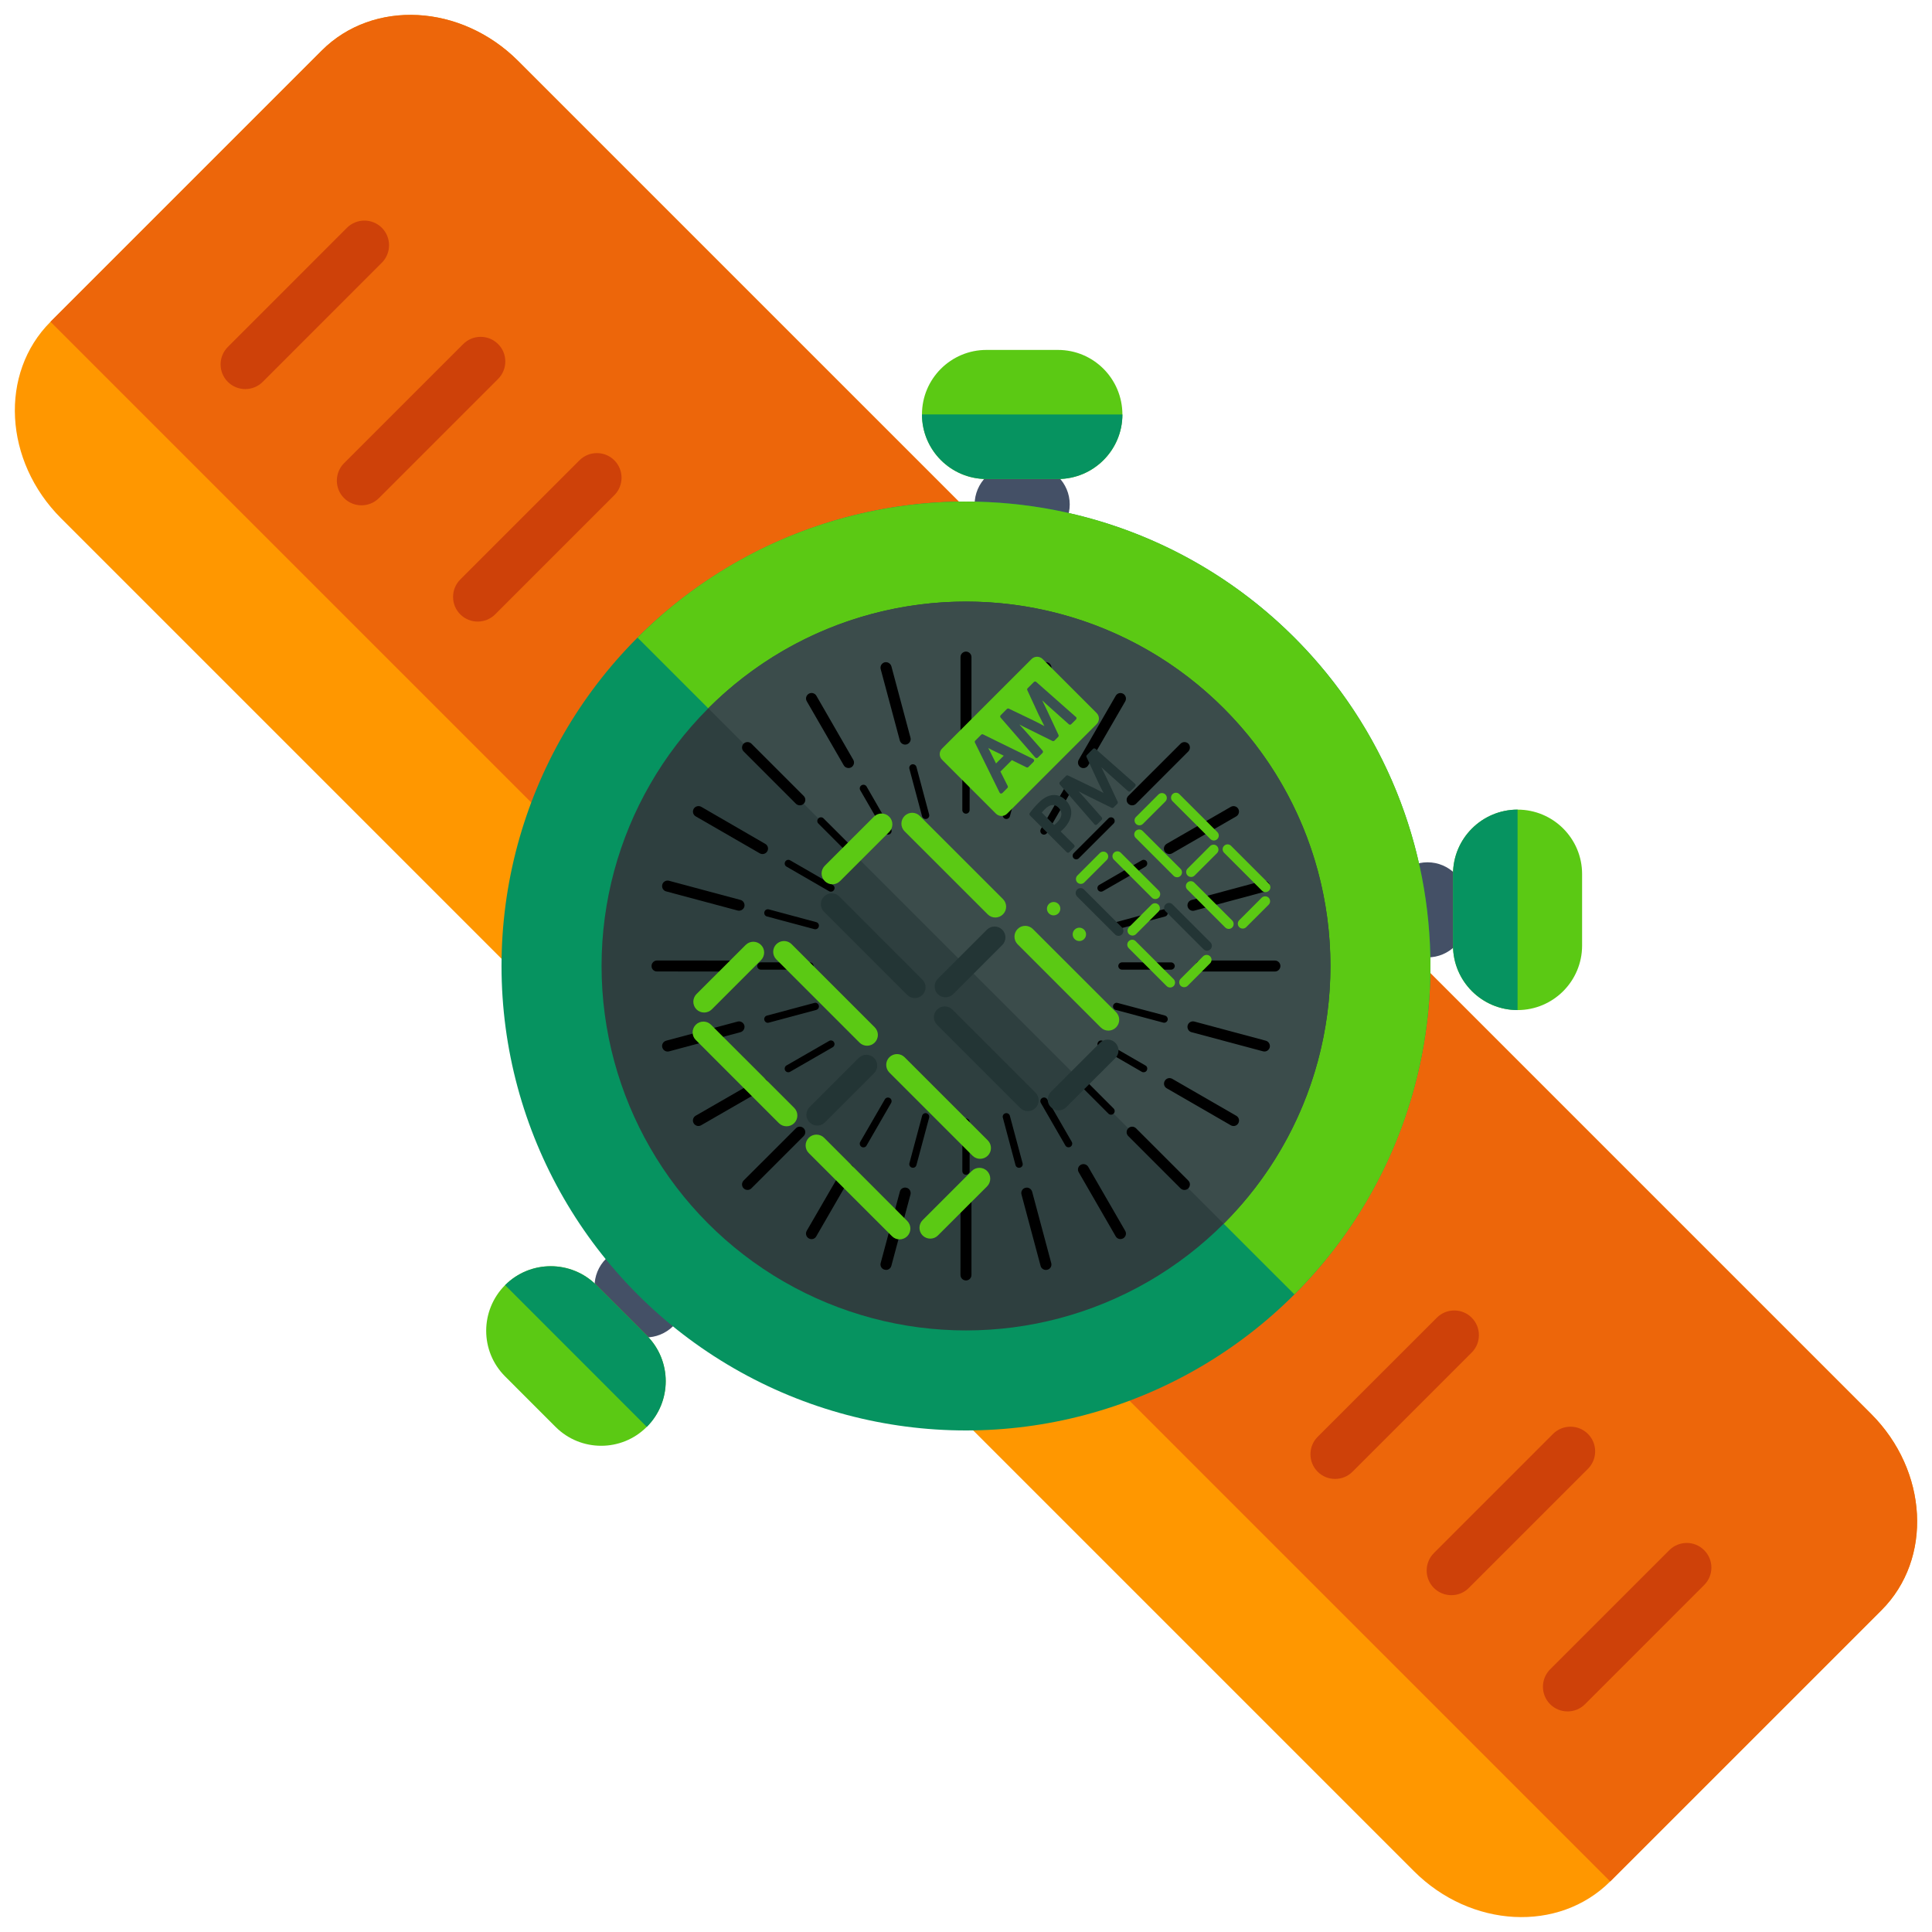 <?xml version="1.0" encoding="utf-8"?>
<!-- Generator: Adobe Illustrator 16.0.0, SVG Export Plug-In . SVG Version: 6.00 Build 0)  -->
<!DOCTYPE svg PUBLIC "-//W3C//DTD SVG 1.1//EN" "http://www.w3.org/Graphics/SVG/1.1/DTD/svg11.dtd">
<svg version="1.1" xmlns="http://www.w3.org/2000/svg" xmlns:xlink="http://www.w3.org/1999/xlink" x="0px" y="0px" width="65px"
	 height="65px" viewBox="0 0 65 65" enable-background="new 0 0 65 65" xml:space="preserve">
<g id="Layer_1">
	<g>
		<g>
			<path fill="#445066" d="M20.387,44.207c-0.513-0.514-0.511-1.346,0-1.857l0,0c0.514-0.514,1.348-0.514,1.859-0.002l0.404,0.405
				c0.513,0.513,0.513,1.345,0.002,1.859l0,0c-0.516,0.513-1.347,0.513-1.86,0L20.387,44.207z"/>
			<path fill="#5BC914" d="M20.064,43.236c-0.848-0.848-2.223-0.848-3.071,0l0,0c-0.847,0.852-0.848,2.225,0.001,3.072l1.696,1.697
				c0.847,0.849,2.226,0.849,3.07,0l0,0c0.849-0.849,0.849-2.224,0.001-3.072L20.064,43.236z"/>
			<path fill="#069360" d="M21.761,48.006L21.761,48.006c0.849-0.849,0.849-2.224,0.001-3.072l-1.697-1.697
				c-0.848-0.848-2.223-0.848-3.071,0l0,0"/>
		</g>
		<g>
			<g>
				<g>
					<path fill="#445066" d="M34.677,15.658c0.726,0.001,1.313,0.59,1.313,1.313l0,0c0,0.728-0.588,1.315-1.313,1.315h-0.573
						c-0.726-0.001-1.312-0.59-1.314-1.314l0,0c0.002-0.725,0.59-1.313,1.314-1.314H34.677z"/>
					<path fill="#5BC914" d="M35.59,16.116c1.199,0,2.172-0.973,2.172-2.171l0,0c-0.002-1.202-0.973-2.174-2.171-2.172h-2.4
						c-1.199-0.002-2.173,0.971-2.172,2.17l0,0c0,1.2,0.972,2.173,2.173,2.173H35.59z"/>
					<path fill="#069360" d="M31.019,13.943L31.019,13.943c0,1.2,0.972,2.173,2.173,2.173h2.398c1.199,0,2.172-0.973,2.172-2.171
						l0,0"/>
				</g>
				<g>
					<path fill="#445066" d="M49.343,30.896c-0.001,0.727-0.59,1.314-1.313,1.314l0,0c-0.729,0-1.315-0.588-1.315-1.314v-0.572
						c0.001-0.727,0.589-1.313,1.313-1.313l0,0c0.726,0.001,1.313,0.59,1.314,1.314L49.343,30.896z"/>
					<path fill="#5BC914" d="M48.885,31.811c0,1.199,0.973,2.172,2.172,2.172l0,0c1.199,0,2.171-0.973,2.171-2.172v-2.4
						c0.002-1.199-0.971-2.172-2.171-2.172l0,0c-1.2,0.002-2.172,0.973-2.172,2.174V31.811z"/>
					<path fill="#069360" d="M51.057,27.238L51.057,27.238c-1.2,0.002-2.172,0.973-2.172,2.174v2.398
						c0,1.199,0.973,2.172,2.172,2.172l0,0"/>
				</g>
			</g>
			<path fill="#FF9700" d="M62.949,47.566c1.922,1.92,2.079,4.879,0.352,6.606l-9.127,9.126c-1.729,1.729-4.688,1.572-6.607-0.348
				L2.051,17.434c-1.922-1.922-2.08-4.881-0.352-6.607l9.127-9.127c1.729-1.727,4.686-1.57,6.607,0.352L62.949,47.566z"/>
			<path fill="#ED660A" d="M1.699,10.826l9.127-9.127c1.729-1.727,4.686-1.57,6.607,0.352l45.516,45.516
				c1.922,1.92,2.079,4.879,0.352,6.606l-9.127,9.126"/>
			<g>
				<g>
					<path fill="#CE4109" d="M12.847,7.664c0.323,0.324,0.323,0.852-0.001,1.175l-4.008,4.009c-0.324,0.323-0.85,0.323-1.173,0l0,0
						c-0.324-0.324-0.324-0.85-0.001-1.174l4.009-4.01C11.997,7.341,12.523,7.341,12.847,7.664L12.847,7.664z"/>
					<path fill="#CE4109" d="M16.758,11.576c0.324,0.323,0.323,0.85-0.001,1.174l-4.008,4.008c-0.324,0.324-0.85,0.324-1.174,0l0,0
						c-0.323-0.323-0.323-0.85,0-1.174l4.009-4.008C15.907,11.252,16.434,11.252,16.758,11.576L16.758,11.576z"/>
					<path fill="#CE4109" d="M20.669,15.487c0.323,0.324,0.323,0.849,0,1.173l-4.01,4.01c-0.325,0.322-0.849,0.324-1.173,0l0,0
						c-0.324-0.324-0.324-0.851,0-1.174l4.009-4.009C19.82,15.163,20.345,15.163,20.669,15.487L20.669,15.487z"/>
				</g>
				<g>
					<path fill="#CE4109" d="M49.514,44.332c0.322,0.323,0.324,0.849,0,1.172l-4.01,4.01c-0.323,0.324-0.85,0.324-1.173,0l0,0
						c-0.323-0.324-0.323-0.85,0-1.174l4.01-4.008C48.665,44.008,49.189,44.008,49.514,44.332L49.514,44.332z"/>
					<path fill="#CE4109" d="M53.425,48.243c0.323,0.323,0.323,0.849,0,1.173l-4.01,4.01c-0.322,0.324-0.849,0.322-1.173,0l0,0
						c-0.324-0.324-0.324-0.851,0-1.175l4.008-4.009C52.575,47.918,53.1,47.919,53.425,48.243L53.425,48.243z"/>
					<path fill="#CE4109" d="M57.334,52.154c0.325,0.324,0.325,0.849,0,1.173l-4.008,4.009c-0.324,0.324-0.85,0.324-1.174,0l0,0
						c-0.322-0.324-0.322-0.85,0-1.173l4.01-4.009C56.486,51.83,57.012,51.83,57.334,52.154L57.334,52.154z"/>
				</g>
			</g>
			<circle fill="#069360" cx="32.499" cy="32.5" r="15.626"/>
			<path fill="#5BC914" d="M21.449,21.451c6.104-6.102,15.997-6.102,22.099,0c6.103,6.102,6.103,15.996,0.001,22.098"/>
			<circle fill="#2E3F3F" cx="32.5" cy="32.5" r="12.261"/>
			<path fill="#3B4C4B" d="M23.829,23.83c4.788-4.787,12.553-4.787,17.341,0c4.788,4.788,4.788,12.553,0,17.34"/>
			<g>
				<g>
					<g>
						<g>
							<path d="M27.04,26.779c0.072,0.072,0.072,0.189,0,0.262l0,0c-0.071,0.071-0.188,0.071-0.262,0l-1.759-1.76
								c-0.072-0.072-0.072-0.189,0-0.262l0,0c0.071-0.07,0.189-0.07,0.261,0L27.04,26.779z"/>
							<path d="M39.98,39.72c0.072,0.072,0.07,0.188,0,0.261l0,0c-0.073,0.072-0.189,0.072-0.262,0l-1.759-1.76
								c-0.073-0.072-0.073-0.188,0-0.261l0,0c0.071-0.071,0.188-0.073,0.261,0L39.98,39.72z"/>
						</g>
						<g>
							<path d="M32.684,24.596c0,0.102-0.082,0.185-0.186,0.185l0,0c-0.1,0-0.183-0.085-0.184-0.185l0.001-2.488
								c0-0.103,0.082-0.185,0.185-0.186l0,0c0.1,0.001,0.184,0.083,0.184,0.186V24.596z"/>
							<path d="M32.684,42.895c0,0.102-0.084,0.185-0.184,0.184l0,0c-0.103,0.001-0.185-0.082-0.186-0.184l0.001-2.488
								c-0.001-0.102,0.082-0.185,0.185-0.185l0,0c0.1,0,0.184,0.083,0.184,0.185V42.895z"/>
						</g>
						<g>
							<path d="M38.221,27.041c-0.073,0.072-0.19,0.072-0.263,0l0,0c-0.071-0.071-0.071-0.189,0-0.262l1.761-1.758
								c0.072-0.072,0.188-0.072,0.262-0.002l0,0c0.07,0.072,0.07,0.19-0.002,0.263L38.221,27.041z"/>
							<path d="M25.28,39.98c-0.071,0.072-0.189,0.072-0.261,0l0,0c-0.072-0.072-0.072-0.188-0.001-0.262l1.76-1.758
								c0.071-0.074,0.188-0.072,0.261,0l0,0c0.072,0.071,0.072,0.188,0,0.262L25.28,39.98z"/>
						</g>
						<g>
							<path d="M40.405,32.685c-0.104,0.001-0.187-0.082-0.187-0.185l0,0c0-0.101,0.084-0.183,0.184-0.186l2.49,0.002
								c0.103,0,0.185,0.083,0.186,0.184l0,0c-0.001,0.103-0.084,0.186-0.187,0.186L40.405,32.685z"/>
							<path d="M22.105,32.684c-0.104,0.002-0.186-0.081-0.184-0.184l0,0c-0.002-0.101,0.082-0.184,0.184-0.186l2.488,0.002
								c0.101-0.002,0.184,0.082,0.186,0.184l0,0c-0.001,0.102-0.085,0.185-0.186,0.186L22.105,32.684z"/>
						</g>
					</g>
					<g>
						<g>
							<path d="M24.911,30.277c0.098,0.023,0.157,0.127,0.132,0.227l0,0c-0.028,0.097-0.128,0.155-0.228,0.129l-2.403-0.643
								c-0.1-0.025-0.156-0.129-0.13-0.229l0,0c0.025-0.096,0.126-0.154,0.225-0.129L24.911,30.277z"/>
							<path d="M42.586,35.013c0.098,0.026,0.157,0.13,0.133,0.226l0,0c-0.027,0.1-0.13,0.159-0.227,0.131l-2.404-0.643
								c-0.1-0.025-0.156-0.129-0.131-0.227l0,0c0.026-0.099,0.127-0.157,0.227-0.131L42.586,35.013z"/>
						</g>
						<g>
							<path d="M28.707,25.562c0.052,0.088,0.021,0.201-0.067,0.254l0,0c-0.089,0.049-0.204,0.018-0.253-0.068l-1.244-2.155
								c-0.052-0.087-0.021-0.2,0.068-0.253l0,0c0.088-0.051,0.202-0.021,0.254,0.066L28.707,25.562z"/>
							<path d="M37.856,41.41c0.052,0.09,0.021,0.201-0.069,0.253l0,0c-0.087,0.05-0.201,0.02-0.25-0.067l-1.244-2.156
								c-0.053-0.088-0.021-0.201,0.065-0.25l0,0c0.09-0.051,0.202-0.021,0.254,0.066L37.856,41.41z"/>
						</g>
						<g>
							<path d="M34.724,24.913c-0.025,0.099-0.127,0.156-0.227,0.13l0,0c-0.098-0.024-0.156-0.127-0.13-0.225l0.645-2.404
								c0.025-0.1,0.127-0.156,0.225-0.132l0,0c0.1,0.028,0.159,0.13,0.132,0.229L34.724,24.913z"/>
							<path d="M29.988,42.59c-0.027,0.099-0.129,0.156-0.227,0.127l0,0c-0.098-0.023-0.158-0.126-0.132-0.222l0.646-2.405
								c0.023-0.098,0.127-0.156,0.225-0.129l0,0c0.099,0.024,0.158,0.127,0.132,0.227L29.988,42.59z"/>
						</g>
						<g>
							<path d="M39.438,28.709c-0.089,0.051-0.204,0.021-0.255-0.066l0,0c-0.052-0.088-0.019-0.201,0.069-0.254l2.155-1.242
								c0.089-0.053,0.203-0.021,0.253,0.065l0,0c0.05,0.089,0.02,0.204-0.069,0.255L39.438,28.709z"/>
							<path d="M23.589,37.858c-0.089,0.053-0.202,0.019-0.251-0.067l0,0c-0.053-0.088-0.02-0.201,0.064-0.252l2.156-1.242
								c0.088-0.054,0.202-0.023,0.256,0.064l0,0c0.049,0.088,0.019,0.203-0.068,0.254L23.589,37.858z"/>
						</g>
					</g>
					<g>
						<g>
							<path d="M24.816,34.37c0.097-0.027,0.199,0.032,0.227,0.13l0,0c0.025,0.1-0.033,0.199-0.131,0.227l-2.405,0.646
								c-0.098,0.025-0.199-0.036-0.224-0.133l0,0c-0.029-0.097,0.028-0.198,0.129-0.227L24.816,34.37z"/>
							<path d="M42.49,29.634c0.099-0.024,0.203,0.034,0.229,0.13l0,0c0.025,0.1-0.031,0.201-0.131,0.227l-2.402,0.645
								c-0.101,0.029-0.201-0.033-0.229-0.131l0,0c-0.025-0.099,0.033-0.199,0.129-0.225L42.49,29.634z"/>
						</g>
						<g>
							<path d="M25.746,28.391c0.09,0.049,0.119,0.164,0.068,0.252l0,0c-0.053,0.087-0.166,0.117-0.253,0.066l-2.154-1.243
								c-0.089-0.052-0.12-0.162-0.069-0.253l0,0c0.052-0.088,0.164-0.119,0.254-0.069L25.746,28.391z"/>
							<path d="M41.593,37.539c0.091,0.051,0.119,0.164,0.067,0.254l0,0c-0.049,0.087-0.164,0.117-0.251,0.066l-2.155-1.244
								c-0.09-0.051-0.119-0.162-0.066-0.251l0,0c0.051-0.09,0.163-0.118,0.251-0.068L41.593,37.539z"/>
						</g>
						<g>
							<path d="M30.632,24.818c0.028,0.098-0.032,0.199-0.131,0.227l0,0c-0.099,0.027-0.199-0.033-0.227-0.129l-0.644-2.404
								c-0.027-0.1,0.033-0.201,0.132-0.229l0,0c0.097-0.023,0.199,0.036,0.228,0.134L30.632,24.818z"/>
							<path d="M35.368,42.495c0.027,0.099-0.032,0.2-0.13,0.224l0,0c-0.098,0.027-0.202-0.03-0.228-0.127l-0.643-2.404
								c-0.028-0.098,0.032-0.201,0.129-0.225l0,0c0.099-0.028,0.2,0.031,0.229,0.129L35.368,42.495z"/>
						</g>
						<g>
							<path d="M36.612,25.748c-0.052,0.088-0.165,0.121-0.251,0.07l0,0c-0.09-0.053-0.118-0.166-0.07-0.254l1.246-2.154
								c0.052-0.091,0.163-0.119,0.253-0.068l0,0c0.087,0.053,0.117,0.164,0.068,0.253L36.612,25.748z"/>
							<path d="M27.461,41.598c-0.051,0.09-0.162,0.117-0.25,0.066l0,0c-0.09-0.05-0.119-0.164-0.071-0.252l1.247-2.152
								c0.049-0.092,0.164-0.121,0.253-0.072l0,0c0.087,0.051,0.118,0.167,0.067,0.254L27.461,41.598z"/>
						</g>
					</g>
				</g>
				<g>
					<g>
						<g>
							<path d="M28.876,28.701c0.047,0.049,0.047,0.128,0,0.174l0,0c-0.048,0.048-0.127,0.049-0.176,0.002l-1.167-1.17
								c-0.049-0.047-0.047-0.125,0-0.174l0,0c0.047-0.047,0.126-0.048,0.174,0L28.876,28.701z"/>
							<path d="M37.466,37.293c0.048,0.048,0.048,0.127,0.001,0.174l0,0c-0.047,0.048-0.127,0.048-0.175,0l-1.168-1.168
								c-0.047-0.049-0.046-0.126,0.001-0.174l0,0c0.047-0.047,0.125-0.049,0.174,0L37.466,37.293z"/>
						</g>
						<g>
							<path d="M32.622,27.25c0.001,0.068-0.054,0.125-0.124,0.125l0,0c-0.067,0-0.122-0.055-0.122-0.122l0.001-1.653
								c-0.001-0.068,0.055-0.121,0.124-0.124l0,0c0.067,0.003,0.121,0.056,0.123,0.124L32.622,27.25z"/>
							<path d="M32.622,39.402c0,0.068-0.057,0.121-0.124,0.121l0,0c-0.066,0-0.121-0.053-0.121-0.121l0.001-1.652
								c-0.002-0.068,0.054-0.123,0.122-0.122l0,0c0.068,0,0.121,0.054,0.122,0.122V39.402z"/>
						</g>
						<g>
							<path d="M36.297,28.875c-0.047,0.049-0.127,0.049-0.174,0.002l0,0c-0.046-0.048-0.046-0.127,0-0.174l1.169-1.17
								c0.048-0.047,0.128-0.047,0.174,0l0,0c0.048,0.049,0.048,0.127,0.001,0.174L36.297,28.875z"/>
							<path d="M27.707,37.466c-0.048,0.051-0.127,0.049-0.174,0.001l0,0c-0.047-0.047-0.049-0.125,0-0.174l1.167-1.168
								c0.049-0.049,0.126-0.047,0.175,0l0,0c0.047,0.048,0.048,0.125,0,0.176L27.707,37.466z"/>
						</g>
						<g>
							<path d="M37.749,32.623c-0.069,0-0.124-0.055-0.125-0.122l0,0c0-0.067,0.056-0.121,0.124-0.124l1.652,0.002
								c0.066,0,0.121,0.055,0.124,0.121l0,0c-0.001,0.068-0.058,0.123-0.124,0.123H37.749z"/>
							<path d="M25.598,32.623c-0.067,0-0.122-0.055-0.122-0.122l0,0c-0.001-0.067,0.056-0.122,0.123-0.124l1.651,0.002
								c0.068-0.001,0.122,0.055,0.122,0.121l0,0c0.001,0.068-0.054,0.123-0.122,0.123H25.598z"/>
						</g>
					</g>
					<g>
						<g>
							<path d="M27.461,31.024c0.066,0.017,0.105,0.084,0.086,0.151l0,0c-0.018,0.064-0.082,0.102-0.149,0.085l-1.597-0.427
								c-0.064-0.018-0.104-0.086-0.084-0.151l0,0c0.015-0.064,0.082-0.104,0.148-0.087L27.461,31.024z"/>
							<path d="M39.197,34.168c0.064,0.02,0.104,0.086,0.087,0.151l0,0c-0.019,0.064-0.085,0.104-0.15,0.085l-1.597-0.426
								c-0.064-0.016-0.104-0.085-0.086-0.15l0,0c0.018-0.064,0.082-0.104,0.148-0.086L39.197,34.168z"/>
						</g>
						<g>
							<path d="M29.98,27.895c0.035,0.06,0.015,0.133-0.045,0.17l0,0c-0.058,0.029-0.133,0.011-0.166-0.048l-0.826-1.429
								c-0.035-0.061-0.014-0.136,0.045-0.17l0,0c0.058-0.033,0.135-0.014,0.168,0.045L29.98,27.895z"/>
							<path d="M36.058,38.416c0.033,0.059,0.013,0.133-0.047,0.168l0,0c-0.058,0.033-0.133,0.014-0.166-0.043l-0.827-1.433
								c-0.034-0.06-0.014-0.133,0.044-0.167l0,0c0.061-0.033,0.135-0.016,0.171,0.044L36.058,38.416z"/>
						</g>
						<g>
							<path d="M33.977,27.463c-0.016,0.066-0.085,0.104-0.151,0.087l0,0c-0.064-0.017-0.104-0.084-0.085-0.149l0.426-1.596
								c0.02-0.067,0.086-0.104,0.152-0.088l0,0c0.064,0.018,0.104,0.086,0.086,0.15L33.977,27.463z"/>
							<path d="M30.832,39.199c-0.019,0.065-0.085,0.104-0.149,0.085l0,0c-0.065-0.017-0.105-0.083-0.087-0.149l0.427-1.594
								c0.017-0.066,0.085-0.105,0.147-0.087l0,0c0.066,0.018,0.107,0.083,0.09,0.149L30.832,39.199z"/>
						</g>
						<g>
							<path d="M37.107,29.982c-0.061,0.035-0.135,0.016-0.17-0.044l0,0c-0.033-0.06-0.013-0.132,0.047-0.167l1.43-0.826
								c0.06-0.035,0.135-0.015,0.168,0.043l0,0c0.033,0.061,0.014,0.137-0.047,0.172L37.107,29.982z"/>
							<path d="M26.582,36.059c-0.058,0.033-0.133,0.013-0.165-0.043l0,0c-0.035-0.061-0.013-0.137,0.042-0.169l1.434-0.825
								c0.056-0.035,0.133-0.017,0.167,0.043l0,0c0.034,0.059,0.014,0.135-0.045,0.168L26.582,36.059z"/>
						</g>
					</g>
					<g>
						<g>
							<path d="M27.398,33.742c0.064-0.018,0.132,0.021,0.15,0.086l0,0c0.017,0.065-0.021,0.133-0.088,0.15l-1.596,0.428
								c-0.066,0.02-0.131-0.022-0.148-0.088l0,0c-0.02-0.062,0.02-0.131,0.085-0.149L27.398,33.742z"/>
							<path d="M39.134,30.596c0.064-0.014,0.132,0.024,0.15,0.088l0,0c0.018,0.066-0.021,0.133-0.087,0.15l-1.595,0.428
								c-0.065,0.018-0.133-0.021-0.151-0.086l0,0c-0.018-0.066,0.022-0.133,0.085-0.149L39.134,30.596z"/>
						</g>
						<g>
							<path d="M28.016,29.771c0.06,0.033,0.08,0.109,0.044,0.168l0,0c-0.032,0.059-0.108,0.078-0.167,0.045l-1.431-0.827
								c-0.058-0.032-0.08-0.105-0.045-0.166l0,0c0.034-0.061,0.108-0.081,0.168-0.046L28.016,29.771z"/>
							<path d="M38.537,35.847c0.062,0.032,0.078,0.108,0.044,0.169l0,0c-0.032,0.056-0.11,0.076-0.166,0.044l-1.429-0.827
								c-0.062-0.033-0.081-0.107-0.047-0.166l0,0c0.034-0.061,0.107-0.078,0.168-0.045L38.537,35.847z"/>
						</g>
						<g>
							<path d="M31.259,27.4c0.02,0.065-0.02,0.133-0.084,0.149l0,0c-0.067,0.02-0.135-0.021-0.152-0.084l-0.427-1.597
								c-0.019-0.066,0.021-0.135,0.086-0.152l0,0c0.066-0.016,0.133,0.023,0.151,0.088L31.259,27.4z"/>
							<path d="M34.404,39.135c0.019,0.067-0.021,0.135-0.086,0.149l0,0c-0.066,0.02-0.135-0.019-0.152-0.085l-0.426-1.596
								c-0.02-0.062,0.021-0.132,0.086-0.149l0,0c0.065-0.017,0.133,0.021,0.15,0.087L34.404,39.135z"/>
						</g>
						<g>
							<path d="M35.229,28.017c-0.034,0.061-0.107,0.08-0.166,0.048l0,0c-0.06-0.035-0.079-0.109-0.046-0.17l0.827-1.43
								c0.034-0.061,0.108-0.078,0.167-0.046l0,0c0.059,0.036,0.078,0.11,0.045,0.169L35.229,28.017z"/>
							<path d="M29.154,38.541c-0.033,0.06-0.108,0.078-0.166,0.045l0,0c-0.059-0.034-0.079-0.109-0.047-0.168l0.828-1.431
								c0.032-0.06,0.108-0.077,0.166-0.046l0,0c0.06,0.033,0.079,0.109,0.045,0.168L29.154,38.541z"/>
						</g>
					</g>
				</g>
			</g>
		</g>
		<g>
			<g>
				<g>
					<g>
						<path fill="#5BC914" d="M26.719,37.272c0.143,0.144,0.143,0.372,0,0.515l0,0c-0.143,0.141-0.371,0.141-0.514,0l-2.797-2.799
							c-0.141-0.14-0.141-0.369,0.001-0.512l0,0c0.142-0.141,0.372-0.141,0.511-0.001L26.719,37.272z"/>
						<path fill="#5BC914" d="M29.429,34.563c0.142,0.142,0.142,0.37,0,0.513l0,0c-0.142,0.142-0.372,0.142-0.513,0l-2.797-2.797
							c-0.141-0.141-0.141-0.371,0-0.512l0,0c0.144-0.143,0.372-0.143,0.513-0.002L29.429,34.563z"/>
					</g>
					<path fill="#5BC914" d="M25.088,31.791c0.142-0.143,0.372-0.143,0.515,0l0,0c0.143,0.141,0.14,0.371-0.001,0.514l-1.654,1.654
						c-0.142,0.141-0.372,0.143-0.516,0l0,0c-0.141-0.143-0.141-0.372,0-0.514L25.088,31.791z"/>
					<path fill="#233535" d="M28.891,35.594c0.142-0.143,0.374-0.143,0.515-0.001l0,0c0.143,0.142,0.143,0.374,0,0.515l-1.655,1.656
						c-0.141,0.141-0.372,0.141-0.514-0.003l0,0c-0.141-0.14-0.143-0.372,0-0.513L28.891,35.594z"/>
					<g>
						<path fill="#5BC914" d="M30.523,41.078c0.141,0.143,0.141,0.371,0,0.513l0,0c-0.142,0.142-0.371,0.143-0.514,0l-2.798-2.797
							c-0.142-0.141-0.142-0.372,0-0.515l0,0c0.142-0.141,0.374-0.141,0.515,0L30.523,41.078z"/>
						<path fill="#5BC914" d="M33.233,38.367c0.142,0.143,0.142,0.371,0,0.514l0,0c-0.142,0.141-0.371,0.143-0.515,0l-2.797-2.797
							c-0.14-0.141-0.141-0.373,0-0.514l0,0c0.144-0.143,0.373-0.141,0.514,0L33.233,38.367z"/>
					</g>
					<path fill="#5BC914" d="M32.694,39.397c0.142-0.142,0.374-0.142,0.515-0.001l0,0c0.142,0.143,0.143,0.374,0.001,0.517
						l-1.655,1.653c-0.142,0.143-0.373,0.141-0.515,0l0,0c-0.14-0.141-0.141-0.373,0-0.515L32.694,39.397z"/>
				</g>
				<g>
					<g>
						<path fill="#233535" d="M31.033,32.959c0.144,0.142,0.143,0.371,0,0.514l0,0c-0.142,0.141-0.371,0.141-0.514-0.002
							l-2.797-2.797c-0.141-0.141-0.141-0.369,0.001-0.511l0,0c0.142-0.143,0.372-0.144,0.513-0.003L31.033,32.959z"/>
						<path fill="#5BC914" d="M33.743,30.248c0.143,0.143,0.143,0.372,0.001,0.513l0,0c-0.143,0.143-0.372,0.144-0.514,0.001
							l-2.799-2.797c-0.14-0.141-0.139-0.371,0.004-0.514l0,0c0.141-0.141,0.369-0.141,0.51,0L33.743,30.248z"/>
					</g>
					<path fill="#5BC914" d="M29.402,27.476c0.142-0.142,0.372-0.142,0.515,0.001l0,0c0.142,0.142,0.141,0.371,0,0.512l-1.655,1.655
						c-0.143,0.143-0.371,0.143-0.513,0l0,0c-0.143-0.142-0.143-0.372-0.001-0.515L29.402,27.476z"/>
					<path fill="#233535" d="M33.205,31.277c0.142-0.141,0.373-0.14,0.514,0.002l0,0c0.143,0.142,0.144,0.373,0.002,0.514
						l-1.654,1.655c-0.143,0.142-0.373,0.141-0.516-0.002l0,0c-0.141-0.141-0.142-0.372,0-0.515L33.205,31.277z"/>
					<g>
						<path fill="#233535" d="M34.839,36.763c0.142,0.142,0.141,0.372-0.003,0.515l0,0c-0.14,0.141-0.369,0.141-0.512-0.002
							l-2.797-2.797c-0.141-0.141-0.143-0.371,0-0.513l0,0c0.142-0.143,0.373-0.142,0.514-0.001L34.839,36.763z"/>
						<path fill="#5BC914" d="M37.548,34.053c0.142,0.143,0.142,0.371,0,0.513l0,0c-0.143,0.144-0.371,0.144-0.515,0.001
							l-2.797-2.798c-0.14-0.141-0.141-0.372,0.002-0.515l0,0c0.141-0.141,0.371-0.139,0.512,0.002L37.548,34.053z"/>
					</g>
					<path fill="#233535" d="M37.01,35.082c0.141-0.141,0.372-0.141,0.513,0l0,0c0.143,0.143,0.144,0.373,0.002,0.516l-1.655,1.653
						c-0.142,0.143-0.372,0.142-0.514-0.001l0,0c-0.141-0.141-0.143-0.371,0-0.514L37.01,35.082z"/>
				</g>
			</g>
			<g>
				<g>
					<g>
						<path fill="#233535" d="M37.748,31.203c0.066,0.065,0.064,0.17,0,0.234l0,0c-0.064,0.065-0.17,0.066-0.234,0l-1.277-1.276
							c-0.064-0.065-0.064-0.17,0.002-0.234l0,0c0.064-0.065,0.168-0.065,0.231,0L37.748,31.203z"/>
						<path fill="#5BC914" d="M38.986,29.965c0.064,0.065,0.064,0.17,0,0.234l0,0c-0.066,0.065-0.17,0.066-0.234,0l-1.277-1.277
							c-0.064-0.063-0.063-0.168,0-0.232l0,0c0.065-0.064,0.17-0.066,0.233-0.001L38.986,29.965z"/>
					</g>
					<path fill="#5BC914" d="M37.002,28.701c0.066-0.066,0.173-0.065,0.234-0.003l0,0c0.066,0.065,0.065,0.171,0,0.235l-0.756,0.756
						c-0.063,0.064-0.168,0.066-0.235,0l0,0c-0.062-0.062-0.062-0.169,0.003-0.234L37.002,28.701z"/>
					<path fill="#5BC914" d="M38.74,30.438c0.065-0.066,0.169-0.066,0.234-0.002l0,0c0.064,0.066,0.065,0.172,0.001,0.236
						l-0.755,0.756c-0.065,0.064-0.172,0.064-0.238-0.002l0,0c-0.064-0.063-0.062-0.168,0.002-0.232L38.74,30.438z"/>
					<g>
						<path fill="#5BC914" d="M39.484,32.94c0.066,0.065,0.065,0.17,0.002,0.235l0,0c-0.066,0.064-0.171,0.065-0.236,0l-1.277-1.277
							c-0.063-0.064-0.063-0.17,0.002-0.234l0,0c0.065-0.064,0.169-0.064,0.232,0L39.484,32.94z"/>
						<path fill="#233535" d="M40.723,31.703c0.066,0.064,0.064,0.169,0.001,0.234l0,0c-0.065,0.064-0.171,0.065-0.234-0.002
							l-1.277-1.276c-0.064-0.063-0.063-0.169,0-0.232l0,0c0.065-0.065,0.17-0.065,0.233-0.001L40.723,31.703z"/>
					</g>
					<path fill="#5BC914" d="M40.477,32.175c0.066-0.065,0.172-0.065,0.236,0l0,0c0.064,0.063,0.064,0.169,0,0.234l-0.756,0.757
						c-0.064,0.062-0.172,0.062-0.236,0l0,0c-0.063-0.065-0.063-0.172,0-0.236L40.477,32.175z"/>
				</g>
				<g>
					<g>
						<path fill="#5BC914" d="M39.719,29.232c0.065,0.065,0.064,0.17,0,0.234l0,0c-0.063,0.064-0.169,0.065-0.234,0l-1.277-1.277
							c-0.064-0.063-0.063-0.168,0-0.232l0,0c0.065-0.066,0.17-0.066,0.234-0.002L39.719,29.232z"/>
						<path fill="#5BC914" d="M40.957,27.995c0.064,0.065,0.064,0.169-0.002,0.235l0,0c-0.063,0.064-0.168,0.064-0.232-0.001
							l-1.278-1.276c-0.063-0.065-0.063-0.17,0.001-0.234l0,0c0.065-0.065,0.17-0.065,0.233,0L40.957,27.995z"/>
					</g>
					<path fill="#5BC914" d="M38.975,26.729c0.064-0.064,0.17-0.062,0.233,0l0,0c0.065,0.065,0.064,0.17,0.001,0.234l-0.757,0.756
						c-0.065,0.064-0.169,0.064-0.234,0l0,0c-0.062-0.062-0.065-0.169,0-0.233L38.975,26.729z"/>
					<path fill="#5BC914" d="M40.711,28.466c0.066-0.064,0.169-0.064,0.233-0.001l0,0c0.065,0.066,0.066,0.172,0.003,0.236
						l-0.757,0.756c-0.064,0.064-0.171,0.063-0.235-0.002l0,0c-0.064-0.064-0.064-0.168,0-0.232L40.711,28.466z"/>
					<g>
						<path fill="#5BC914" d="M41.456,30.969c0.065,0.066,0.063,0.171,0,0.236l0,0c-0.064,0.063-0.169,0.064-0.235-0.002
							l-1.276-1.276c-0.064-0.063-0.063-0.169,0-0.232l0,0c0.064-0.065,0.17-0.065,0.234-0.002L41.456,30.969z"/>
						<path fill="#5BC914" d="M42.693,29.732c0.065,0.065,0.065,0.17,0,0.235l0,0c-0.064,0.063-0.169,0.065-0.235-0.001
							l-1.276-1.277c-0.064-0.064-0.064-0.17,0.001-0.232l0,0c0.065-0.066,0.169-0.066,0.233-0.002L42.693,29.732z"/>
					</g>
					<path fill="#5BC914" d="M42.448,30.203c0.065-0.064,0.171-0.063,0.235,0l0,0c0.063,0.064,0.064,0.172,0,0.234l-0.756,0.756
						c-0.064,0.065-0.171,0.064-0.234,0l0,0c-0.063-0.063-0.065-0.169,0-0.234L42.448,30.203z"/>
				</g>
			</g>
			<path fill="#5BC914" d="M36.894,23.989c0.104,0.104,0.104,0.271,0,0.375l-3.011,3.011c-0.103,0.104-0.271,0.103-0.375,0
				l-1.813-1.814c-0.106-0.105-0.105-0.273,0-0.377l3.009-3.01c0.105-0.104,0.271-0.104,0.376,0L36.894,23.989z"/>
			<g>
				<path fill="#3A5051" d="M34.76,25.535l-1.684-0.826c-0.025-0.012-0.049-0.007-0.069,0.013l-0.194,0.194
					c-0.02,0.02-0.023,0.045-0.012,0.069l0.829,1.681c0.007,0.017,0.025,0.03,0.043,0.031c0.019,0.004,0.038-0.003,0.051-0.016
					l0.168-0.169c0.019-0.019,0.023-0.044,0.011-0.069l-0.244-0.484l0.385-0.385l0.49,0.242c0.022,0.012,0.049,0.005,0.066-0.012
					l0.174-0.174c0.014-0.015,0.021-0.033,0.018-0.051C34.789,25.561,34.777,25.543,34.76,25.535z M33.77,25.425l-0.26,0.261
					l-0.205-0.413c-0.018-0.034-0.037-0.069-0.057-0.108c0.036,0.021,0.072,0.041,0.113,0.061L33.77,25.425z"/>
				<path fill="#3A5051" d="M36.183,24.109l-1.32-1.166c-0.023-0.021-0.058-0.02-0.081,0.004l-0.206,0.206
					c-0.02,0.019-0.024,0.045-0.013,0.067l0.383,0.83c0.073,0.15,0.136,0.274,0.191,0.379c-0.106-0.057-0.227-0.121-0.376-0.194
					l-0.817-0.392c-0.025-0.012-0.052-0.007-0.07,0.012l-0.205,0.205c-0.023,0.023-0.025,0.059-0.005,0.083l1.166,1.343
					c0.013,0.012,0.028,0.019,0.046,0.02c0.016,0,0.029-0.006,0.043-0.02l0.154-0.152c0.021-0.023,0.023-0.059,0.003-0.08
					l-0.505-0.573c-0.09-0.104-0.186-0.208-0.276-0.306c0.093,0.049,0.192,0.101,0.312,0.158l0.8,0.396
					c0.023,0.01,0.051,0.007,0.07-0.012l0.123-0.124c0.017-0.017,0.021-0.046,0.013-0.065l-0.389-0.832
					c-0.057-0.119-0.108-0.229-0.16-0.333c0.105,0.1,0.216,0.196,0.312,0.284l0.583,0.52c0.023,0.021,0.058,0.021,0.081-0.002
					l0.159-0.158c0,0,0-0.002,0.002-0.003c0.022-0.022,0.023-0.06-0.002-0.083L36.183,24.109z"/>
			</g>
			<g>
				<path fill="#233535" d="M34.938,27.014c-0.112,0.113-0.21,0.225-0.294,0.342c-0.016,0.023-0.014,0.057,0.008,0.078l1.238,1.238
					c0.023,0.023,0.062,0.024,0.086,0l0.162-0.162c0.023-0.023,0.022-0.062,0-0.085l-0.453-0.451
					c0.032-0.027,0.062-0.056,0.092-0.085c0.176-0.177,0.27-0.377,0.264-0.564c-0.004-0.146-0.066-0.283-0.191-0.406
					c-0.118-0.121-0.269-0.182-0.418-0.17C35.27,26.756,35.106,26.845,34.938,27.014z M35.566,27.669
					c-0.036,0.036-0.069,0.065-0.098,0.087l-0.418-0.419c0.022-0.028,0.057-0.065,0.105-0.114c0.116-0.115,0.287-0.219,0.455-0.051
					C35.808,27.369,35.666,27.567,35.566,27.669z"/>
				<path fill="#233535" d="M36.773,25.195l-0.205,0.207c-0.02,0.019-0.024,0.045-0.014,0.066l0.385,0.832
					c0.07,0.149,0.131,0.272,0.19,0.381c-0.107-0.06-0.228-0.123-0.376-0.195l-0.82-0.395c-0.024-0.012-0.051-0.006-0.068,0.013
					l-0.206,0.206c-0.024,0.023-0.024,0.058-0.004,0.082l1.167,1.342c0.011,0.012,0.027,0.02,0.043,0.021
					c0.017,0,0.034-0.006,0.046-0.018l0.154-0.154c0.022-0.023,0.022-0.061,0.003-0.082l-0.504-0.572
					c-0.091-0.102-0.188-0.207-0.277-0.307c0.092,0.05,0.193,0.103,0.309,0.16l0.803,0.395c0.021,0.01,0.051,0.007,0.068-0.012
					l0.124-0.123c0.017-0.018,0.022-0.043,0.012-0.066l-0.388-0.831c-0.057-0.118-0.109-0.229-0.162-0.333
					c0.106,0.098,0.217,0.197,0.316,0.285l0.583,0.52c0.021,0.021,0.059,0.021,0.08,0l0.161-0.16
					c0.01-0.012,0.014-0.028,0.015-0.043c-0.001-0.018-0.007-0.033-0.021-0.045l-1.332-1.176
					C36.833,25.174,36.795,25.174,36.773,25.195z"/>
			</g>
			<g>
				<path fill="#5BC914" d="M35.608,30.412c0.088,0.09,0.087,0.23,0,0.318l0,0c-0.089,0.088-0.23,0.09-0.319,0.001l0,0
					c-0.088-0.089-0.088-0.229,0.001-0.319l0,0C35.378,30.325,35.52,30.324,35.608,30.412L35.608,30.412z"/>
				<path fill="#5BC914" d="M36.473,31.277c0.088,0.088,0.088,0.23,0,0.317l0,0c-0.09,0.089-0.229,0.089-0.318,0.001l0,0
					c-0.088-0.088-0.088-0.23,0-0.318l0,0C36.243,31.189,36.383,31.188,36.473,31.277L36.473,31.277z"/>
			</g>
		</g>
	</g>
</g>
<g id="nyt_x5F_exporter_x5F_info" display="none">
</g>
</svg>
